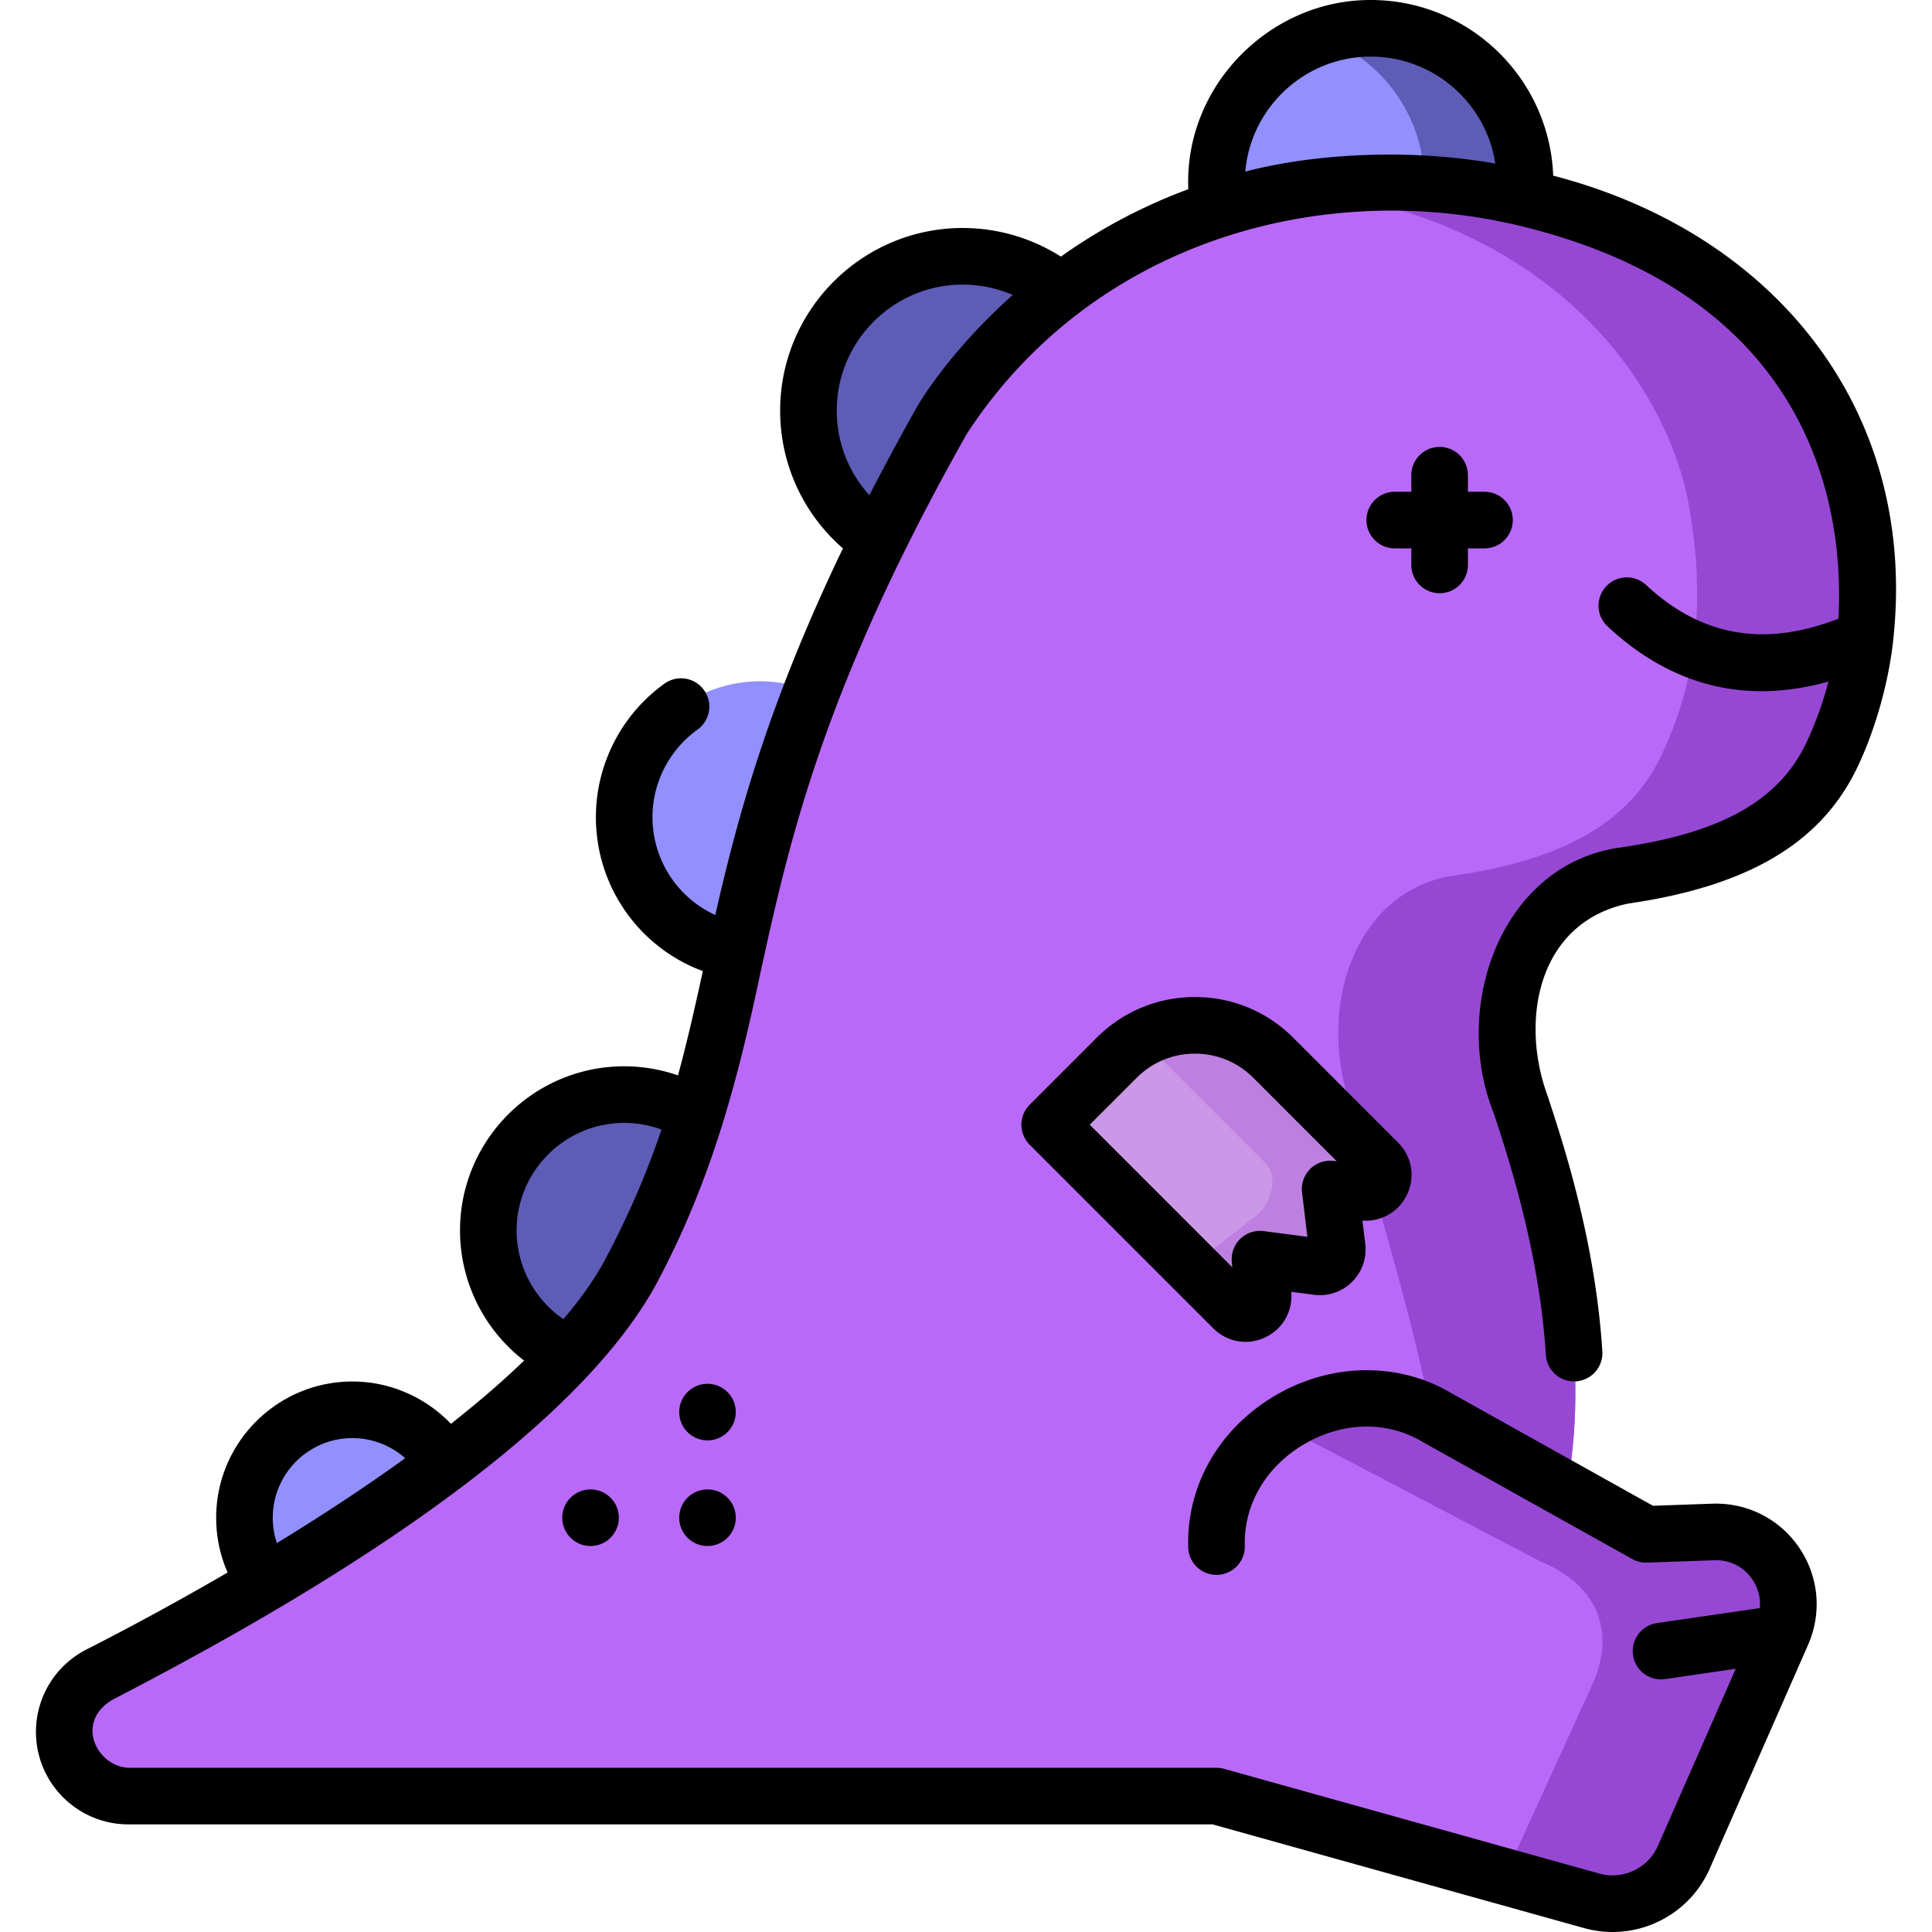 <svg xmlns="http://www.w3.org/2000/svg" viewBox="0 0 511.999 511.999"><circle cx="363.27" cy="48.395" r="40.894" fill="#ffe177" style="fill:#9290fe"/><path fill="#ffd15b" d="M363.27 7.5c-4.681 0-9.173.797-13.361 2.245 16.022 5.538 27.533 20.745 27.533 38.65s-11.512 33.112-27.533 38.65a40.805 40.805 0 0 0 13.361 2.245c22.585 0 40.894-18.309 40.894-40.894S385.855 7.5 363.27 7.5z" style="fill:#5d5cb7"/><circle cx="255.142" cy="108.817" r="40.894" fill="#ffd15b" style="fill:#5d5cb7"/><circle cx="201.425" cy="216.55" r="36.007" fill="#ffe177" style="fill:#9290fe"/><circle cx="165.417" cy="326.092" r="36.007" fill="#ffd15b" style="fill:#5d5cb7"/><circle cx="93.39" cy="402.21" r="28.599" fill="#ffe177" style="fill:#9290fe"/><path fill="#0ed2b3" d="M249.74 111.178s43.83-75.766 142.912-60.834c70.911 10.686 95.47 58.05 99.945 83.109 4.766 26.691 1.842 47.224-6.923 66.163-8.901 19.232-27.738 28.432-55.255 32.416-24.433 3.538-36.746 31.642-28.58 57.16s58.514 160.253-79.45 186.792H34.041c-9.397 0-17.014-7.618-17.014-17.014a16.995 16.995 0 0 1 9.289-15.159c28.99-14.744 117.262-62.355 140.757-106.645 37.767-71.192 15.3-106.564 82.667-225.988z" style="fill:#b969f7"/><path fill="#0ab69f" d="M485.679 199.62c-8.91 19.23-27.74 28.43-55.26 32.41-24.43 3.54-36.75 31.64-28.58 57.16 7.12 22.23 46.24 127.35-35.01 171.61 34.56-32.64 7.91-105.8-10.1-171.61-7.08-25.84 4.15-53.62 28.58-57.16 27.52-3.98 46.35-13.18 55.25-32.41 8.77-18.94 11.69-39.48 6.93-66.17-4.48-25.06-29.04-72.42-99.95-83.11-.78-.12-1.55-.21-2.33-.32 14.13-2.11 29.92-2.32 47.44.32 70.91 10.69 95.47 58.05 99.95 83.11 4.76 26.69 1.84 47.23-6.92 66.17z" style="fill:#9648d5"/><path fill="#0ed2b3" d="m322.389 475.985 99.424 27.753c10.049 2.805 20.611-2.337 24.6-11.978l25.888-58.891c5.688-12.939-4.101-27.377-18.227-26.881l-17.849.626-55.498-30.999c-25.02-14.841-59.151 5.069-58.339 34.237v66.133z" style="fill:#b969f7"/><path fill="#0ab69f" d="m472.299 432.87-25.89 58.89c-3.98 9.64-14.55 14.78-24.6 11.98l-23.74-6.63c1.31-1.57 2.41-3.37 3.23-5.35l20.853-45.708c5.69-12.94 2.014-25.642-13.849-32.217l-68.844-36.075c11.85-8.08 27.87-10.1 41.27-2.15l55.5 31 17.85-.62c14.12-.5 23.91 13.94 18.22 26.88z" style="fill:#9648d5"/><path fill="#cb97e7" d="m361.482 315.969-8.982-.867 1.858 15.441c.361 2.998-2.2 5.533-5.194 5.142l-15.254-1.992.813 9.355c.374 4.303-4.829 6.727-7.883 3.673l-48.656-48.656 17.749-17.749c11.458-11.458 30.036-11.458 41.494 0l27.773 27.773c3.069 3.071.603 8.297-3.718 7.88z"/><path fill="#bd80e1" d="m365.199 308.09-27.773-27.773c-9.697-9.697-24.492-11.185-35.757-4.469a29.396 29.396 0 0 1 5.737 4.469l27.773 27.773c4.28 4.35.794 11.542-1.803 13.702l-17.667 13.798 11.131 11.131c3.054 3.054 8.257.63 7.883-3.673l-.813-9.355 15.254 1.992c2.994.391 5.555-2.144 5.194-5.142l-1.858-15.441 8.982.867c4.321.417 6.787-4.809 3.717-7.879z"/><path d="M372.894 316.537c2.212-4.688 1.273-10.085-2.392-13.75l-27.773-27.773c-6.958-6.958-16.21-10.791-26.051-10.791s-19.093 3.832-26.051 10.791l-17.748 17.749a7.5 7.5 0 0 0 0 10.606l48.656 48.656c2.345 2.344 5.404 3.574 8.533 3.574 1.737 0 3.496-.379 5.165-1.157 4.674-2.178 7.405-6.905 6.959-12.042l-.005-.062 6.004.784c3.739.488 7.423-.753 10.104-3.407s3.959-6.324 3.508-10.067l-.744-6.188c5.046.365 9.666-2.325 11.835-6.923zm-19.673-8.9a7.488 7.488 0 0 0-6.086 2.225 7.497 7.497 0 0 0-2.081 6.136l1.416 11.771-11.59-1.513a7.5 7.5 0 0 0-8.442 8.086l.13 1.501-37.777-37.778 12.445-12.445c4.125-4.125 9.609-6.397 15.443-6.397s11.318 2.271 15.443 6.397l22.115 22.115zM381.514 157.211a7.5 7.5 0 0 0 7.5-7.5v-4.387h4.387c4.143 0 7.5-3.358 7.5-7.5s-3.357-7.5-7.5-7.5h-4.387v-4.386c0-4.142-3.357-7.5-7.5-7.5s-7.5 3.358-7.5 7.5v4.386h-4.386c-4.143 0-7.5 3.358-7.5 7.5s3.357 7.5 7.5 7.5h4.386v4.387a7.5 7.5 0 0 0 7.5 7.5z"/><path d="M501.727 169.56c6.584-60.575-31.191-107.715-90.115-123.01C410.64 20.718 389.335 0 363.269 0c-26.74-.084-49.509 22.777-48.354 50.139a145.197 145.197 0 0 0-33.768 17.867 48.535 48.535 0 0 0-26.008-7.586c-26.683 0-48.391 21.712-48.391 48.4a48.237 48.237 0 0 0 16.637 36.505c-19.784 41.146-27.866 70.962-33.828 97.16a28.468 28.468 0 0 1-16.639-25.935c0-9.174 4.459-17.845 11.928-23.195a7.5 7.5 0 0 0-8.736-12.194c-11.391 8.161-18.191 21.39-18.191 35.39 0 18.486 11.541 34.584 28.343 40.8-2.082 9.491-4.101 18.546-6.591 27.639a43.492 43.492 0 0 0-14.252-2.409c-23.991 0-43.51 19.519-43.51 43.51 0 13.684 6.433 26.357 16.978 34.482-5.877 5.671-12.435 11.284-19.386 16.75-6.731-7.046-16.156-11.212-26.112-11.212-19.906 0-36.101 16.194-36.101 36.1 0 5.077 1.039 9.985 3.034 14.514-15.758 9.174-29.395 16.329-37.404 20.401a24.486 24.486 0 0 0-9.791 9.046 24.556 24.556 0 0 0-3.599 12.798c0 13.515 10.995 24.51 24.51 24.51h287.308l98.45 27.481a28.052 28.052 0 0 0 7.553 1.038c11.101 0 21.504-6.616 25.96-17.291l25.857-58.821c.052-.119.094-.241.145-.361l.036-.09c3.491-8.344 2.568-17.747-2.522-25.255-5.182-7.643-13.783-11.999-23.015-11.689l-15.757.553-53.589-29.933c-13.949-8.229-31.742-7.966-46.465.693-14.928 8.779-23.566 23.827-23.109 40.255a7.488 7.488 0 0 0 7.706 7.289 7.5 7.5 0 0 0 7.288-7.706c-.303-10.882 5.573-20.941 15.719-26.908 10.195-5.996 21.895-6.247 31.297-.67l.169.097 55.498 30.999a7.576 7.576 0 0 0 3.92.948l17.849-.626c4.086-.151 7.771 1.721 10.073 5.116 1.561 2.303 2.213 4.93 1.97 7.554l-27.181 3.965a7.5 7.5 0 1 0 2.164 14.842l18.623-2.716-20.44 46.497-.063.15c-2.537 6.129-9.271 9.404-15.653 7.622l-99.174-27.683a8.552 8.552 0 0 0-2.268-.351H34.039c-8.271-.359-14.315-11.913-4.32-17.984 38.432-19.926 118.451-63.654 143.977-109.811 14.537-27.029 21.576-53.278 27.658-82.127 7.784-35.521 16.607-75.783 54.878-143.622 33.355-51.068 94.242-67.669 146.395-55.121 84.317 20.197 85.676 84.515 84.564 104.147-19.649 7.628-36.349 4.688-50.948-8.933a7.5 7.5 0 0 0-10.6.368 7.5 7.5 0 0 0 .367 10.6c12.265 11.443 25.927 17.174 40.842 17.174 5.716 0 11.62-.864 17.695-2.548a92.493 92.493 0 0 1-5.672 15.845c-7.205 15.55-22.48 24.229-49.531 28.141-31.298 4.361-44.873 41.934-33.493 70.405 3.925 11.914 12.092 36.706 13.812 64.044a7.5 7.5 0 1 0 14.971-.943c-1.841-29.26-10.415-55.287-14.535-67.795-7.272-19.732-2.705-45.822 21.395-50.867 32.173-4.653 51.554-16.308 60.995-36.685 4.469-9.473 8.051-22.006 9.238-33.207zM73.378 408.935a21.104 21.104 0 0 1-1.089-6.725c0-11.634 9.466-21.1 21.101-21.1 5.219 0 10.19 1.956 13.998 5.329-11.168 8.068-22.853 15.672-34.01 22.496zm87.065-75.279c-2.791 5.263-6.589 10.598-11.146 15.933-7.651-5.257-12.388-14.001-12.388-23.499 0-15.721 12.789-28.51 28.51-28.51 3.403 0 6.745.606 9.883 1.765-3.647 10.789-8.313 21.972-14.859 34.311zm82.764-226.161a697.113 697.113 0 0 0-12.812 23.747 33.291 33.291 0 0 1-8.646-22.422c0-18.417 14.979-33.4 33.391-33.4 4.583 0 9.094.957 13.254 2.752-16.691 14.842-24.755 28.576-25.187 29.323zm86.807-62.02C331.497 28.424 345.84 15 363.269 15c16.697 0 30.569 12.319 33.009 28.345-23.392-4.135-48.564-2.524-66.264 2.13z"/><circle cx="187.494" cy="374.219" r="7.5"/><circle cx="187.494" cy="402.21" r="7.5"/><circle cx="156.499" cy="402.21" r="7.5"/></svg>